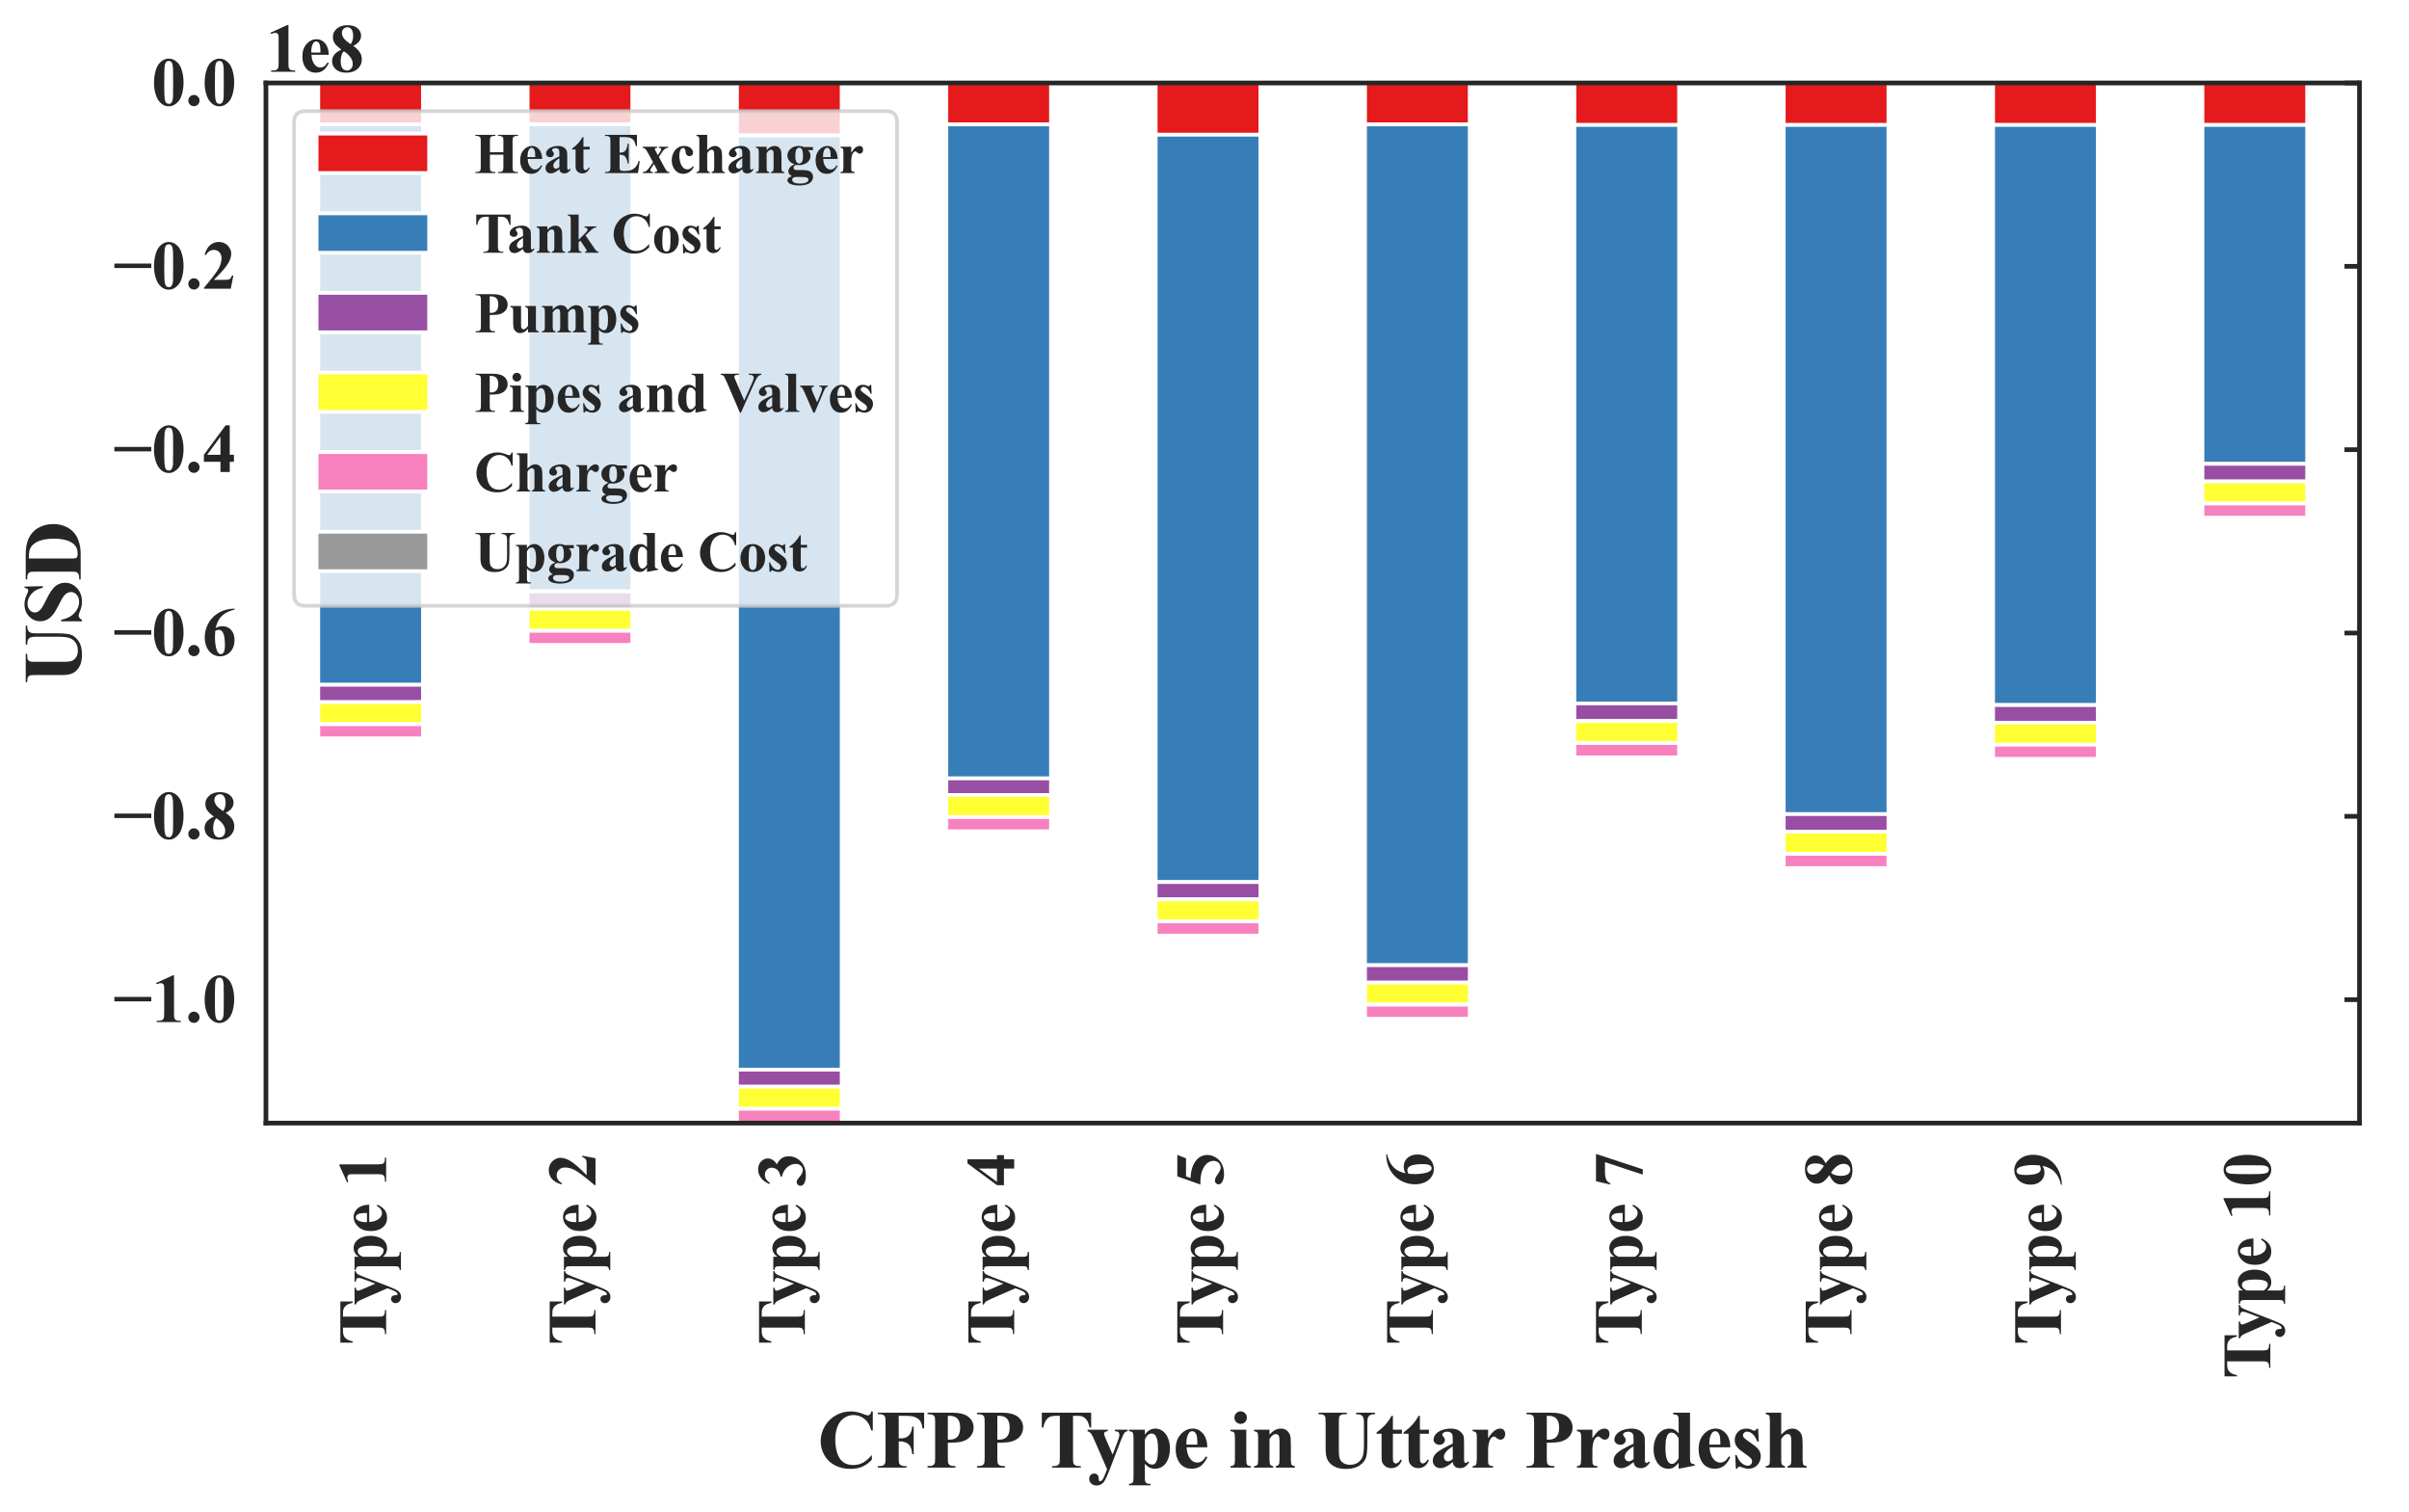 <?xml version="1.0" encoding="utf-8" standalone="no"?>
<!DOCTYPE svg PUBLIC "-//W3C//DTD SVG 1.1//EN"
  "http://www.w3.org/Graphics/SVG/1.1/DTD/svg11.dtd">
<svg xmlns:xlink="http://www.w3.org/1999/xlink" width="642.081pt" height="403pt" viewBox="0 0 642.081 403" xmlns="http://www.w3.org/2000/svg" version="1.1">
 <defs>
  <style type="text/css">*{stroke-linejoin: round; stroke-linecap: butt}</style>
 </defs>
 <g id="figure_1">
  <g id="patch_1">
   <path d="M 0 403 
L 642.081 403 
L 642.081 0 
L 0 0 
z
" style="fill: #ffffff"/>
  </g>
  <g id="axes_1">
   <g id="patch_2">
    <path d="M 70.881 299.319 
L 628.881 299.319 
L 628.881 22.119 
L 70.881 22.119 
z
" style="fill: #ffffff"/>
   </g>
   <g id="matplotlib.axis_1">
    <g id="xtick_1">
     <g id="line2d_1">
      <defs>
       <path id="mbb5a515473" d="M 0 0 
L 0 4 
" style="stroke: #262626; stroke-width: 1.25"/>
      </defs>
      <g>
       <use xlink:href="#mbb5a515473" x="98.781" y="22.119" style="fill: #262626; stroke: #262626; stroke-width: 1.25"/>
      </g>
     </g>
     <g id="text_1">
      <!-- Type 1 -->
      <g style="fill: #262626" transform="translate(102.921 358.498) rotate(-90) scale(0.18 -0.18)">
       <defs>
        <path id="TimesNewRomanPS-BoldMT-54" d="M 4038 4238 
L 4038 3091 
L 3925 3091 
Q 3825 3488 3703 3661 
Q 3581 3834 3369 3938 
Q 3250 3994 2953 3994 
L 2638 3994 
L 2638 725 
Q 2638 400 2673 319 
Q 2709 238 2814 177 
Q 2919 116 3100 116 
L 3241 116 
L 3241 0 
L 1022 0 
L 1022 116 
L 1163 116 
Q 1347 116 1459 181 
Q 1541 225 1588 331 
Q 1622 406 1622 725 
L 1622 3994 
L 1316 3994 
Q 888 3994 694 3813 
Q 422 3559 350 3091 
L 231 3091 
L 231 4238 
L 4038 4238 
z
" transform="scale(0.016)"/>
        <path id="TimesNewRomanPS-BoldMT-79" d="M 1556 -119 
L 613 2047 
Q 400 2538 298 2650 
Q 197 2763 53 2806 
L 53 2922 
L 1606 2922 
L 1606 2806 
Q 1453 2800 1390 2747 
Q 1328 2694 1328 2619 
Q 1328 2500 1484 2150 
L 1984 1006 
L 2325 1891 
Q 2509 2363 2509 2547 
Q 2509 2663 2432 2731 
Q 2356 2800 2163 2806 
L 2163 2922 
L 3141 2922 
L 3141 2806 
Q 2997 2791 2906 2695 
Q 2816 2600 2603 2047 
L 1769 -119 
Q 1453 -931 1300 -1119 
Q 1084 -1381 759 -1381 
Q 500 -1381 339 -1232 
Q 178 -1084 178 -875 
Q 178 -694 289 -575 
Q 400 -456 563 -456 
Q 719 -456 814 -556 
Q 909 -656 913 -866 
Q 916 -984 941 -1019 
Q 966 -1053 1013 -1053 
Q 1088 -1053 1172 -963 
Q 1297 -831 1466 -363 
L 1556 -119 
z
" transform="scale(0.016)"/>
        <path id="TimesNewRomanPS-BoldMT-70" d="M 1347 297 
L 1347 -791 
Q 1347 -1016 1383 -1097 
Q 1419 -1178 1494 -1215 
Q 1569 -1253 1788 -1253 
L 1788 -1369 
L 122 -1369 
L 122 -1253 
Q 316 -1247 409 -1144 
Q 472 -1072 472 -772 
L 472 2313 
Q 472 2622 400 2708 
Q 328 2794 122 2806 
L 122 2922 
L 1347 2922 
L 1347 2538 
Q 1500 2763 1659 2863 
Q 1888 3009 2156 3009 
Q 2478 3009 2742 2806 
Q 3006 2603 3143 2245 
Q 3281 1888 3281 1475 
Q 3281 1031 3139 664 
Q 2997 297 2726 104 
Q 2456 -88 2125 -88 
Q 1884 -88 1675 19 
Q 1519 100 1347 297 
z
M 1347 613 
Q 1616 231 1922 231 
Q 2091 231 2200 409 
Q 2363 672 2363 1409 
Q 2363 2166 2184 2444 
Q 2066 2628 1866 2628 
Q 1550 2628 1347 2172 
L 1347 613 
z
" transform="scale(0.016)"/>
        <path id="TimesNewRomanPS-BoldMT-65" d="M 2691 1566 
L 1088 1566 
Q 1116 984 1397 647 
Q 1613 388 1916 388 
Q 2103 388 2256 492 
Q 2409 597 2584 869 
L 2691 800 
Q 2453 316 2165 114 
Q 1878 -88 1500 -88 
Q 850 -88 516 413 
Q 247 816 247 1413 
Q 247 2144 642 2576 
Q 1038 3009 1569 3009 
Q 2013 3009 2339 2645 
Q 2666 2281 2691 1566 
z
M 1922 1775 
Q 1922 2278 1867 2465 
Q 1813 2653 1697 2750 
Q 1631 2806 1522 2806 
Q 1359 2806 1256 2647 
Q 1072 2369 1072 1884 
L 1072 1775 
L 1922 1775 
z
" transform="scale(0.016)"/>
        <path id="TimesNewRomanPS-BoldMT-20" transform="scale(0.016)"/>
        <path id="TimesNewRomanPS-BoldMT-31" d="M 2084 4325 
L 2084 859 
Q 2084 469 2118 361 
Q 2153 253 2262 184 
Q 2372 116 2613 116 
L 2709 116 
L 2709 0 
L 478 0 
L 478 116 
L 591 116 
Q 863 116 978 178 
Q 1094 241 1134 350 
Q 1175 459 1175 859 
L 1175 3056 
Q 1175 3350 1147 3423 
Q 1119 3497 1042 3548 
Q 966 3600 866 3600 
Q 706 3600 478 3500 
L 422 3613 
L 1981 4325 
L 2084 4325 
z
" transform="scale(0.016)"/>
       </defs>
       <use xlink:href="#TimesNewRomanPS-BoldMT-54"/>
       <use xlink:href="#TimesNewRomanPS-BoldMT-79" x="59.324"/>
       <use xlink:href="#TimesNewRomanPS-BoldMT-70" x="109.324"/>
       <use xlink:href="#TimesNewRomanPS-BoldMT-65" x="164.939"/>
       <use xlink:href="#TimesNewRomanPS-BoldMT-20" x="209.324"/>
       <use xlink:href="#TimesNewRomanPS-BoldMT-31" x="234.324"/>
      </g>
     </g>
    </g>
    <g id="xtick_2">
     <g id="line2d_2">
      <g>
       <use xlink:href="#mbb5a515473" x="154.581" y="22.119" style="fill: #262626; stroke: #262626; stroke-width: 1.25"/>
      </g>
     </g>
     <g id="text_2">
      <!-- Type 2 -->
      <g style="fill: #262626" transform="translate(158.721 358.498) rotate(-90) scale(0.18 -0.18)">
       <defs>
        <path id="TimesNewRomanPS-BoldMT-32" d="M 2650 0 
L 156 0 
L 156 69 
Q 1303 1434 1548 1906 
Q 1794 2378 1794 2828 
Q 1794 3156 1591 3373 
Q 1388 3591 1094 3591 
Q 613 3591 347 3109 
L 231 3150 
Q 400 3750 744 4037 
Q 1088 4325 1538 4325 
Q 1859 4325 2125 4175 
Q 2391 4025 2541 3764 
Q 2691 3503 2691 3275 
Q 2691 2859 2459 2431 
Q 2144 1853 1081 819 
L 1997 819 
Q 2334 819 2436 847 
Q 2538 875 2603 942 
Q 2669 1009 2775 1225 
L 2888 1225 
L 2650 0 
z
" transform="scale(0.016)"/>
       </defs>
       <use xlink:href="#TimesNewRomanPS-BoldMT-54"/>
       <use xlink:href="#TimesNewRomanPS-BoldMT-79" x="59.324"/>
       <use xlink:href="#TimesNewRomanPS-BoldMT-70" x="109.324"/>
       <use xlink:href="#TimesNewRomanPS-BoldMT-65" x="164.939"/>
       <use xlink:href="#TimesNewRomanPS-BoldMT-20" x="209.324"/>
       <use xlink:href="#TimesNewRomanPS-BoldMT-32" x="234.324"/>
      </g>
     </g>
    </g>
    <g id="xtick_3">
     <g id="line2d_3">
      <g>
       <use xlink:href="#mbb5a515473" x="210.381" y="22.119" style="fill: #262626; stroke: #262626; stroke-width: 1.25"/>
      </g>
     </g>
     <g id="text_3">
      <!-- Type 3 -->
      <g style="fill: #262626" transform="translate(214.521 358.498) rotate(-90) scale(0.18 -0.18)">
       <defs>
        <path id="TimesNewRomanPS-BoldMT-33" d="M 947 2125 
L 947 2234 
Q 1303 2338 1440 2427 
Q 1578 2516 1678 2698 
Q 1778 2881 1778 3069 
Q 1778 3328 1589 3514 
Q 1400 3700 1119 3700 
Q 681 3700 375 3238 
L 259 3278 
Q 484 3800 836 4062 
Q 1188 4325 1619 4325 
Q 2059 4325 2345 4056 
Q 2631 3788 2631 3428 
Q 2631 3194 2498 2976 
Q 2366 2759 2081 2594 
Q 2447 2416 2639 2155 
Q 2831 1894 2831 1500 
Q 2831 838 2351 373 
Q 1872 -91 1066 -91 
Q 528 -91 281 88 
Q 103 213 103 409 
Q 103 553 206 654 
Q 309 756 444 756 
Q 547 756 638 713 
Q 688 688 992 439 
Q 1297 191 1563 191 
Q 1794 191 1959 373 
Q 2125 556 2125 838 
Q 2125 1266 1825 1627 
Q 1525 1988 947 2125 
z
" transform="scale(0.016)"/>
       </defs>
       <use xlink:href="#TimesNewRomanPS-BoldMT-54"/>
       <use xlink:href="#TimesNewRomanPS-BoldMT-79" x="59.324"/>
       <use xlink:href="#TimesNewRomanPS-BoldMT-70" x="109.324"/>
       <use xlink:href="#TimesNewRomanPS-BoldMT-65" x="164.939"/>
       <use xlink:href="#TimesNewRomanPS-BoldMT-20" x="209.324"/>
       <use xlink:href="#TimesNewRomanPS-BoldMT-33" x="234.324"/>
      </g>
     </g>
    </g>
    <g id="xtick_4">
     <g id="line2d_4">
      <g>
       <use xlink:href="#mbb5a515473" x="266.181" y="22.119" style="fill: #262626; stroke: #262626; stroke-width: 1.25"/>
      </g>
     </g>
     <g id="text_4">
      <!-- Type 4 -->
      <g style="fill: #262626" transform="translate(270.321 358.498) rotate(-90) scale(0.18 -0.18)">
       <defs>
        <path id="TimesNewRomanPS-BoldMT-34" d="M 159 1597 
L 2172 4325 
L 2553 4325 
L 2553 1597 
L 2941 1597 
L 2941 950 
L 2553 950 
L 2553 0 
L 1694 0 
L 1694 950 
L 159 950 
L 159 1597 
z
M 463 1597 
L 1694 1597 
L 1694 3269 
L 463 1597 
z
" transform="scale(0.016)"/>
       </defs>
       <use xlink:href="#TimesNewRomanPS-BoldMT-54"/>
       <use xlink:href="#TimesNewRomanPS-BoldMT-79" x="59.324"/>
       <use xlink:href="#TimesNewRomanPS-BoldMT-70" x="109.324"/>
       <use xlink:href="#TimesNewRomanPS-BoldMT-65" x="164.939"/>
       <use xlink:href="#TimesNewRomanPS-BoldMT-20" x="209.324"/>
       <use xlink:href="#TimesNewRomanPS-BoldMT-34" x="234.324"/>
      </g>
     </g>
    </g>
    <g id="xtick_5">
     <g id="line2d_5">
      <g>
       <use xlink:href="#mbb5a515473" x="321.981" y="22.119" style="fill: #262626; stroke: #262626; stroke-width: 1.25"/>
      </g>
     </g>
     <g id="text_5">
      <!-- Type 5 -->
      <g style="fill: #262626" transform="translate(325.998 358.498) rotate(-90) scale(0.18 -0.18)">
       <defs>
        <path id="TimesNewRomanPS-BoldMT-35" d="M 975 4238 
L 2959 4238 
L 2644 3431 
L 975 3431 
L 816 3009 
Q 1894 2969 2475 2472 
Q 2953 2063 2953 1453 
Q 2953 1063 2731 689 
Q 2509 316 2106 114 
Q 1703 -88 1222 -88 
Q 703 -88 425 106 
Q 231 244 231 419 
Q 231 553 332 656 
Q 434 759 569 759 
Q 691 759 816 709 
Q 941 659 1244 447 
Q 1434 316 1572 266 
Q 1669 228 1791 228 
Q 2047 228 2226 415 
Q 2406 603 2406 866 
Q 2406 1416 1856 1759 
Q 1306 2103 469 2103 
Q 384 2103 216 2100 
L 975 4238 
z
" transform="scale(0.016)"/>
       </defs>
       <use xlink:href="#TimesNewRomanPS-BoldMT-54"/>
       <use xlink:href="#TimesNewRomanPS-BoldMT-79" x="59.324"/>
       <use xlink:href="#TimesNewRomanPS-BoldMT-70" x="109.324"/>
       <use xlink:href="#TimesNewRomanPS-BoldMT-65" x="164.939"/>
       <use xlink:href="#TimesNewRomanPS-BoldMT-20" x="209.324"/>
       <use xlink:href="#TimesNewRomanPS-BoldMT-35" x="234.324"/>
      </g>
     </g>
    </g>
    <g id="xtick_6">
     <g id="line2d_6">
      <g>
       <use xlink:href="#mbb5a515473" x="377.781" y="22.119" style="fill: #262626; stroke: #262626; stroke-width: 1.25"/>
      </g>
     </g>
     <g id="text_6">
      <!-- Type 6 -->
      <g style="fill: #262626" transform="translate(381.921 358.498) rotate(-90) scale(0.18 -0.18)">
       <defs>
        <path id="TimesNewRomanPS-BoldMT-36" d="M 3006 4325 
L 3006 4238 
Q 2441 4094 2098 3867 
Q 1756 3641 1557 3317 
Q 1359 2994 1250 2516 
Q 1388 2609 1478 2638 
Q 1681 2700 1888 2700 
Q 2363 2700 2680 2354 
Q 2997 2009 2997 1413 
Q 2997 994 2825 644 
Q 2653 294 2337 103 
Q 2022 -88 1663 -88 
Q 1272 -88 940 126 
Q 609 341 423 753 
Q 238 1166 238 1650 
Q 238 2363 580 2977 
Q 922 3591 1551 3955 
Q 2181 4319 3006 4325 
z
M 1209 2263 
Q 1184 1831 1184 1631 
Q 1184 1200 1267 797 
Q 1350 394 1494 231 
Q 1597 116 1738 116 
Q 1881 116 1993 283 
Q 2106 450 2106 963 
Q 2106 1825 1897 2153 
Q 1763 2366 1534 2366 
Q 1409 2366 1209 2263 
z
" transform="scale(0.016)"/>
       </defs>
       <use xlink:href="#TimesNewRomanPS-BoldMT-54"/>
       <use xlink:href="#TimesNewRomanPS-BoldMT-79" x="59.324"/>
       <use xlink:href="#TimesNewRomanPS-BoldMT-70" x="109.324"/>
       <use xlink:href="#TimesNewRomanPS-BoldMT-65" x="164.939"/>
       <use xlink:href="#TimesNewRomanPS-BoldMT-20" x="209.324"/>
       <use xlink:href="#TimesNewRomanPS-BoldMT-36" x="234.324"/>
      </g>
     </g>
    </g>
    <g id="xtick_7">
     <g id="line2d_7">
      <g>
       <use xlink:href="#mbb5a515473" x="433.581" y="22.119" style="fill: #262626; stroke: #262626; stroke-width: 1.25"/>
      </g>
     </g>
     <g id="text_7">
      <!-- Type 7 -->
      <g style="fill: #262626" transform="translate(437.598 358.498) rotate(-90) scale(0.18 -0.18)">
       <defs>
        <path id="TimesNewRomanPS-BoldMT-37" d="M 1134 -88 
L 2288 3409 
L 1409 3409 
Q 894 3409 634 3275 
Q 453 3181 334 2922 
L 216 2922 
L 522 4238 
L 3047 4238 
L 1625 -88 
L 1134 -88 
z
" transform="scale(0.016)"/>
       </defs>
       <use xlink:href="#TimesNewRomanPS-BoldMT-54"/>
       <use xlink:href="#TimesNewRomanPS-BoldMT-79" x="59.324"/>
       <use xlink:href="#TimesNewRomanPS-BoldMT-70" x="109.324"/>
       <use xlink:href="#TimesNewRomanPS-BoldMT-65" x="164.939"/>
       <use xlink:href="#TimesNewRomanPS-BoldMT-20" x="209.324"/>
       <use xlink:href="#TimesNewRomanPS-BoldMT-37" x="234.324"/>
      </g>
     </g>
    </g>
    <g id="xtick_8">
     <g id="line2d_8">
      <g>
       <use xlink:href="#mbb5a515473" x="489.381" y="22.119" style="fill: #262626; stroke: #262626; stroke-width: 1.25"/>
      </g>
     </g>
     <g id="text_8">
      <!-- Type 8 -->
      <g style="fill: #262626" transform="translate(493.498 358.498) rotate(-90) scale(0.18 -0.18)">
       <defs>
        <path id="TimesNewRomanPS-BoldMT-38" d="M 2181 2394 
Q 2628 2066 2801 1783 
Q 2975 1500 2975 1134 
Q 2975 622 2589 267 
Q 2203 -88 1541 -88 
Q 913 -88 569 221 
Q 225 531 225 978 
Q 225 1319 423 1575 
Q 622 1831 1084 2044 
Q 581 2428 439 2672 
Q 297 2916 297 3238 
Q 297 3663 658 3986 
Q 1019 4309 1647 4309 
Q 2253 4309 2579 4023 
Q 2906 3738 2906 3338 
Q 2906 3038 2729 2808 
Q 2553 2578 2181 2394 
z
M 1944 2553 
Q 2059 2709 2115 2903 
Q 2172 3097 2172 3328 
Q 2172 3734 1997 3950 
Q 1866 4116 1634 4116 
Q 1425 4116 1278 3964 
Q 1131 3813 1131 3588 
Q 1131 3359 1295 3114 
Q 1459 2869 1944 2553 
z
M 1319 1894 
Q 1222 1806 1181 1734 
Q 1119 1625 1069 1415 
Q 1019 1206 1019 978 
Q 1019 684 1094 486 
Q 1169 288 1308 200 
Q 1447 113 1594 113 
Q 1822 113 1978 280 
Q 2134 447 2134 738 
Q 2134 1344 1319 1894 
z
" transform="scale(0.016)"/>
       </defs>
       <use xlink:href="#TimesNewRomanPS-BoldMT-54"/>
       <use xlink:href="#TimesNewRomanPS-BoldMT-79" x="59.324"/>
       <use xlink:href="#TimesNewRomanPS-BoldMT-70" x="109.324"/>
       <use xlink:href="#TimesNewRomanPS-BoldMT-65" x="164.939"/>
       <use xlink:href="#TimesNewRomanPS-BoldMT-20" x="209.324"/>
       <use xlink:href="#TimesNewRomanPS-BoldMT-38" x="234.324"/>
      </g>
     </g>
    </g>
    <g id="xtick_9">
     <g id="line2d_9">
      <g>
       <use xlink:href="#mbb5a515473" x="545.181" y="22.119" style="fill: #262626; stroke: #262626; stroke-width: 1.25"/>
      </g>
     </g>
     <g id="text_9">
      <!-- Type 9 -->
      <g style="fill: #262626" transform="translate(549.321 358.498) rotate(-90) scale(0.18 -0.18)">
       <defs>
        <path id="TimesNewRomanPS-BoldMT-39" d="M 197 -88 
L 197 0 
Q 716 119 1077 350 
Q 1438 581 1648 922 
Q 1859 1263 1944 1706 
Q 1750 1606 1614 1567 
Q 1478 1528 1328 1528 
Q 847 1528 526 1875 
Q 206 2222 206 2825 
Q 206 3244 379 3592 
Q 553 3941 875 4133 
Q 1197 4325 1544 4325 
Q 1916 4325 2247 4112 
Q 2578 3900 2775 3497 
Q 2972 3094 2972 2578 
Q 2972 1909 2651 1296 
Q 2331 684 1697 314 
Q 1063 -56 197 -88 
z
M 1991 1969 
Q 2022 2319 2022 2584 
Q 2022 3153 1891 3644 
Q 1816 3916 1669 4044 
Q 1591 4113 1466 4113 
Q 1309 4113 1222 3978 
Q 1100 3794 1100 3275 
Q 1100 2409 1306 2081 
Q 1441 1869 1669 1869 
Q 1791 1869 1991 1969 
z
" transform="scale(0.016)"/>
       </defs>
       <use xlink:href="#TimesNewRomanPS-BoldMT-54"/>
       <use xlink:href="#TimesNewRomanPS-BoldMT-79" x="59.324"/>
       <use xlink:href="#TimesNewRomanPS-BoldMT-70" x="109.324"/>
       <use xlink:href="#TimesNewRomanPS-BoldMT-65" x="164.939"/>
       <use xlink:href="#TimesNewRomanPS-BoldMT-20" x="209.324"/>
       <use xlink:href="#TimesNewRomanPS-BoldMT-39" x="234.324"/>
      </g>
     </g>
    </g>
    <g id="xtick_10">
     <g id="line2d_10">
      <g>
       <use xlink:href="#mbb5a515473" x="600.981" y="22.119" style="fill: #262626; stroke: #262626; stroke-width: 1.25"/>
      </g>
     </g>
     <g id="text_10">
      <!-- Type 10 -->
      <g style="fill: #262626" transform="translate(605.121 367.498) rotate(-90) scale(0.18 -0.18)">
       <defs>
        <path id="TimesNewRomanPS-BoldMT-30" d="M 2966 2119 
Q 2966 1484 2788 934 
Q 2681 597 2501 381 
Q 2322 166 2094 39 
Q 1866 -88 1597 -88 
Q 1291 -88 1044 68 
Q 797 225 606 516 
Q 469 728 366 1081 
Q 231 1559 231 2069 
Q 231 2759 425 3338 
Q 584 3816 909 4070 
Q 1234 4325 1597 4325 
Q 1966 4325 2286 4073 
Q 2606 3822 2756 3397 
Q 2966 2813 2966 2119 
z
M 2003 2125 
Q 2003 3238 1991 3422 
Q 1959 3856 1841 4009 
Q 1763 4109 1588 4109 
Q 1453 4109 1375 4034 
Q 1259 3925 1218 3648 
Q 1178 3372 1178 1719 
Q 1178 819 1241 513 
Q 1288 291 1375 216 
Q 1463 141 1606 141 
Q 1763 141 1841 241 
Q 1972 416 1991 781 
L 2003 2125 
z
" transform="scale(0.016)"/>
       </defs>
       <use xlink:href="#TimesNewRomanPS-BoldMT-54"/>
       <use xlink:href="#TimesNewRomanPS-BoldMT-79" x="59.324"/>
       <use xlink:href="#TimesNewRomanPS-BoldMT-70" x="109.324"/>
       <use xlink:href="#TimesNewRomanPS-BoldMT-65" x="164.939"/>
       <use xlink:href="#TimesNewRomanPS-BoldMT-20" x="209.324"/>
       <use xlink:href="#TimesNewRomanPS-BoldMT-31" x="234.324"/>
       <use xlink:href="#TimesNewRomanPS-BoldMT-30" x="284.324"/>
      </g>
     </g>
    </g>
    <g id="text_11">
     <!-- CFPP Type in Uttar Pradesh -->
     <g style="fill: #262626" transform="translate(217.864 391.139) scale(0.216 -0.216)">
      <defs>
       <path id="TimesNewRomanPS-BoldMT-43" d="M 4272 4334 
L 4272 2866 
L 4150 2866 
Q 4013 3441 3638 3747 
Q 3263 4053 2788 4053 
Q 2391 4053 2059 3825 
Q 1728 3597 1575 3228 
Q 1378 2756 1378 2178 
Q 1378 1609 1522 1142 
Q 1666 675 1972 436 
Q 2278 197 2766 197 
Q 3166 197 3498 372 
Q 3831 547 4200 975 
L 4200 609 
Q 3844 238 3458 70 
Q 3072 -97 2556 -97 
Q 1878 -97 1351 175 
Q 825 447 539 956 
Q 253 1466 253 2041 
Q 253 2647 570 3190 
Q 888 3734 1427 4034 
Q 1966 4334 2572 4334 
Q 3019 4334 3516 4141 
Q 3803 4028 3881 4028 
Q 3981 4028 4054 4101 
Q 4128 4175 4150 4334 
L 4272 4334 
z
" transform="scale(0.016)"/>
       <path id="TimesNewRomanPS-BoldMT-46" d="M 1759 3994 
L 1759 2253 
L 1881 2253 
Q 2163 2253 2341 2337 
Q 2519 2422 2642 2622 
Q 2766 2822 2803 3163 
L 2913 3163 
L 2913 1034 
L 2803 1034 
Q 2744 1638 2480 1830 
Q 2216 2022 1881 2022 
L 1759 2022 
L 1759 725 
Q 1759 400 1795 319 
Q 1831 238 1936 177 
Q 2041 116 2219 116 
L 2359 116 
L 2359 0 
L 144 0 
L 144 116 
L 284 116 
Q 469 116 581 181 
Q 663 225 706 331 
Q 741 406 741 725 
L 741 3513 
Q 741 3838 706 3919 
Q 672 4000 567 4061 
Q 463 4122 284 4122 
L 144 4122 
L 144 4238 
L 3719 4238 
L 3719 3022 
L 3591 3022 
Q 3547 3450 3367 3656 
Q 3188 3863 2847 3947 
Q 2659 3994 2153 3994 
L 1759 3994 
z
" transform="scale(0.016)"/>
       <path id="TimesNewRomanPS-BoldMT-50" d="M 1728 1919 
L 1728 744 
Q 1728 400 1770 311 
Q 1813 222 1920 169 
Q 2028 116 2316 116 
L 2316 0 
L 163 0 
L 163 116 
Q 456 116 561 170 
Q 666 225 708 312 
Q 750 400 750 744 
L 750 3494 
Q 750 3838 708 3927 
Q 666 4016 559 4069 
Q 453 4122 163 4122 
L 163 4238 
L 2009 4238 
Q 2922 4238 3319 3913 
Q 3716 3588 3716 3100 
Q 3716 2688 3459 2394 
Q 3203 2100 2753 1994 
Q 2450 1919 1728 1919 
z
M 1728 3994 
L 1728 2163 
Q 1831 2156 1884 2156 
Q 2266 2156 2472 2382 
Q 2678 2609 2678 3084 
Q 2678 3556 2472 3775 
Q 2266 3994 1856 3994 
L 1728 3994 
z
" transform="scale(0.016)"/>
       <path id="TimesNewRomanPS-BoldMT-69" d="M 919 4338 
Q 1122 4338 1262 4195 
Q 1403 4053 1403 3853 
Q 1403 3653 1261 3512 
Q 1119 3372 919 3372 
Q 719 3372 578 3512 
Q 438 3653 438 3853 
Q 438 4053 578 4195 
Q 719 4338 919 4338 
z
M 1356 2922 
L 1356 606 
Q 1356 297 1428 211 
Q 1500 125 1709 113 
L 1709 0 
L 131 0 
L 131 113 
Q 325 119 419 225 
Q 481 297 481 606 
L 481 2313 
Q 481 2622 409 2708 
Q 338 2794 131 2806 
L 131 2922 
L 1356 2922 
z
" transform="scale(0.016)"/>
       <path id="TimesNewRomanPS-BoldMT-6e" d="M 1409 2922 
L 1409 2544 
Q 1634 2788 1840 2898 
Q 2047 3009 2284 3009 
Q 2569 3009 2756 2851 
Q 2944 2694 3006 2459 
Q 3056 2281 3056 1775 
L 3056 638 
Q 3056 300 3117 217 
Q 3178 134 3372 113 
L 3372 0 
L 1894 0 
L 1894 113 
Q 2059 134 2131 250 
Q 2181 328 2181 638 
L 2181 1938 
Q 2181 2297 2153 2390 
Q 2125 2484 2058 2536 
Q 1991 2588 1909 2588 
Q 1641 2588 1409 2203 
L 1409 638 
Q 1409 309 1470 221 
Q 1531 134 1697 113 
L 1697 0 
L 219 0 
L 219 113 
Q 403 131 481 231 
Q 534 300 534 638 
L 534 2288 
Q 534 2619 473 2700 
Q 413 2781 219 2806 
L 219 2922 
L 1409 2922 
z
" transform="scale(0.016)"/>
       <path id="TimesNewRomanPS-BoldMT-55" d="M 150 4238 
L 2338 4238 
L 2338 4122 
L 2228 4122 
Q 1981 4122 1889 4070 
Q 1797 4019 1758 3928 
Q 1719 3838 1719 3475 
L 1719 1400 
Q 1719 831 1805 647 
Q 1891 463 2087 341 
Q 2284 219 2584 219 
Q 2928 219 3170 373 
Q 3413 528 3533 800 
Q 3653 1072 3653 1747 
L 3653 3475 
Q 3653 3759 3593 3881 
Q 3534 4003 3444 4050 
Q 3303 4122 3047 4122 
L 3047 4238 
L 4513 4238 
L 4513 4122 
L 4425 4122 
Q 4247 4122 4128 4050 
Q 4009 3978 3956 3834 
Q 3916 3734 3916 3475 
L 3916 1866 
Q 3916 1119 3817 787 
Q 3719 456 3337 178 
Q 2956 -100 2297 -100 
Q 1747 -100 1447 47 
Q 1038 247 869 559 
Q 700 872 700 1400 
L 700 3475 
Q 700 3841 659 3930 
Q 619 4019 519 4072 
Q 419 4125 150 4122 
L 150 4238 
z
" transform="scale(0.016)"/>
       <path id="TimesNewRomanPS-BoldMT-74" d="M 1375 3991 
L 1375 2922 
L 2069 2922 
L 2069 2613 
L 1375 2613 
L 1375 809 
Q 1375 556 1398 482 
Q 1422 409 1481 364 
Q 1541 319 1591 319 
Q 1794 319 1975 628 
L 2069 559 
Q 1816 -41 1247 -41 
Q 969 -41 776 114 
Q 584 269 531 459 
Q 500 566 500 1034 
L 500 2613 
L 119 2613 
L 119 2722 
Q 513 3000 789 3306 
Q 1066 3613 1272 3991 
L 1375 3991 
z
" transform="scale(0.016)"/>
       <path id="TimesNewRomanPS-BoldMT-61" d="M 1828 431 
Q 1294 -41 869 -41 
Q 619 -41 453 123 
Q 288 288 288 534 
Q 288 869 575 1136 
Q 863 1403 1828 1847 
L 1828 2141 
Q 1828 2472 1792 2558 
Q 1756 2644 1656 2708 
Q 1556 2772 1431 2772 
Q 1228 2772 1097 2681 
Q 1016 2625 1016 2550 
Q 1016 2484 1103 2388 
Q 1222 2253 1222 2128 
Q 1222 1975 1108 1867 
Q 994 1759 809 1759 
Q 613 1759 480 1878 
Q 347 1997 347 2156 
Q 347 2381 525 2586 
Q 703 2791 1022 2900 
Q 1341 3009 1684 3009 
Q 2100 3009 2342 2832 
Q 2584 2656 2656 2450 
Q 2700 2319 2700 1847 
L 2700 713 
Q 2700 513 2715 461 
Q 2731 409 2762 384 
Q 2794 359 2834 359 
Q 2916 359 3000 475 
L 3094 400 
Q 2938 169 2770 64 
Q 2603 -41 2391 -41 
Q 2141 -41 2000 76 
Q 1859 194 1828 431 
z
M 1828 659 
L 1828 1638 
Q 1450 1416 1266 1163 
Q 1144 994 1144 822 
Q 1144 678 1247 569 
Q 1325 484 1466 484 
Q 1622 484 1828 659 
z
" transform="scale(0.016)"/>
       <path id="TimesNewRomanPS-BoldMT-72" d="M 1428 2922 
L 1428 2259 
Q 1719 2713 1937 2861 
Q 2156 3009 2359 3009 
Q 2534 3009 2639 2901 
Q 2744 2794 2744 2597 
Q 2744 2388 2642 2272 
Q 2541 2156 2397 2156 
Q 2231 2156 2109 2262 
Q 1988 2369 1966 2381 
Q 1934 2400 1894 2400 
Q 1803 2400 1722 2331 
Q 1594 2225 1528 2028 
Q 1428 1725 1428 1359 
L 1428 688 
L 1431 513 
Q 1431 334 1453 284 
Q 1491 200 1564 161 
Q 1638 122 1813 113 
L 1813 0 
L 234 0 
L 234 113 
Q 425 128 492 217 
Q 559 306 559 688 
L 559 2303 
Q 559 2553 534 2622 
Q 503 2709 443 2750 
Q 384 2791 234 2806 
L 234 2922 
L 1428 2922 
z
" transform="scale(0.016)"/>
       <path id="TimesNewRomanPS-BoldMT-64" d="M 3056 4238 
L 3056 875 
Q 3056 534 3075 472 
Q 3100 369 3170 319 
Q 3241 269 3416 256 
L 3416 153 
L 2181 -88 
L 2181 375 
Q 1959 106 1786 9 
Q 1613 -88 1394 -88 
Q 834 -88 509 413 
Q 247 819 247 1409 
Q 247 1881 409 2254 
Q 572 2628 855 2818 
Q 1138 3009 1463 3009 
Q 1672 3009 1834 2928 
Q 1997 2847 2181 2644 
L 2181 3525 
Q 2181 3859 2153 3928 
Q 2116 4019 2041 4062 
Q 1966 4106 1759 4106 
L 1759 4238 
L 3056 4238 
z
M 2181 2256 
Q 1950 2700 1616 2700 
Q 1500 2700 1425 2638 
Q 1309 2541 1236 2297 
Q 1163 2053 1163 1550 
Q 1163 997 1244 731 
Q 1325 466 1466 347 
Q 1538 288 1663 288 
Q 1938 288 2181 719 
L 2181 2256 
z
" transform="scale(0.016)"/>
       <path id="TimesNewRomanPS-BoldMT-73" d="M 2063 3003 
L 2109 2006 
L 2003 2006 
Q 1813 2450 1608 2612 
Q 1403 2775 1200 2775 
Q 1072 2775 981 2689 
Q 891 2603 891 2491 
Q 891 2406 953 2328 
Q 1053 2200 1512 1889 
Q 1972 1578 2117 1361 
Q 2263 1144 2263 875 
Q 2263 631 2141 397 
Q 2019 163 1797 37 
Q 1575 -88 1306 -88 
Q 1097 -88 747 44 
Q 653 78 619 78 
Q 516 78 447 -78 
L 344 -78 
L 294 972 
L 400 972 
Q 541 559 786 353 
Q 1031 147 1250 147 
Q 1400 147 1495 239 
Q 1591 331 1591 463 
Q 1591 613 1497 722 
Q 1403 831 1078 1053 
Q 600 1384 459 1559 
Q 253 1816 253 2125 
Q 253 2463 486 2736 
Q 719 3009 1159 3009 
Q 1397 3009 1619 2894 
Q 1703 2847 1756 2847 
Q 1813 2847 1847 2870 
Q 1881 2894 1956 3003 
L 2063 3003 
z
" transform="scale(0.016)"/>
       <path id="TimesNewRomanPS-BoldMT-68" d="M 1409 4238 
L 1409 2547 
Q 1650 2800 1850 2904 
Q 2050 3009 2266 3009 
Q 2541 3009 2736 2853 
Q 2931 2697 2995 2486 
Q 3059 2275 3059 1775 
L 3059 634 
Q 3059 300 3121 217 
Q 3184 134 3375 113 
L 3375 0 
L 1894 0 
L 1894 113 
Q 2050 134 2128 238 
Q 2184 319 2184 634 
L 2184 1938 
Q 2184 2300 2156 2392 
Q 2128 2484 2061 2536 
Q 1994 2588 1909 2588 
Q 1784 2588 1665 2502 
Q 1547 2416 1409 2200 
L 1409 634 
Q 1409 322 1456 244 
Q 1516 138 1700 113 
L 1700 0 
L 219 0 
L 219 113 
Q 403 131 481 231 
Q 534 300 534 634 
L 534 3603 
Q 534 3934 473 4015 
Q 413 4097 219 4122 
L 219 4238 
L 1409 4238 
z
" transform="scale(0.016)"/>
      </defs>
      <use xlink:href="#TimesNewRomanPS-BoldMT-43"/>
      <use xlink:href="#TimesNewRomanPS-BoldMT-46" x="72.217"/>
      <use xlink:href="#TimesNewRomanPS-BoldMT-50" x="133.301"/>
      <use xlink:href="#TimesNewRomanPS-BoldMT-50" x="194.385"/>
      <use xlink:href="#TimesNewRomanPS-BoldMT-20" x="249.969"/>
      <use xlink:href="#TimesNewRomanPS-BoldMT-54" x="273.219"/>
      <use xlink:href="#TimesNewRomanPS-BoldMT-79" x="332.543"/>
      <use xlink:href="#TimesNewRomanPS-BoldMT-70" x="382.543"/>
      <use xlink:href="#TimesNewRomanPS-BoldMT-65" x="438.158"/>
      <use xlink:href="#TimesNewRomanPS-BoldMT-20" x="482.543"/>
      <use xlink:href="#TimesNewRomanPS-BoldMT-69" x="507.543"/>
      <use xlink:href="#TimesNewRomanPS-BoldMT-6e" x="535.326"/>
      <use xlink:href="#TimesNewRomanPS-BoldMT-20" x="590.941"/>
      <use xlink:href="#TimesNewRomanPS-BoldMT-55" x="615.941"/>
      <use xlink:href="#TimesNewRomanPS-BoldMT-74" x="688.158"/>
      <use xlink:href="#TimesNewRomanPS-BoldMT-74" x="721.459"/>
      <use xlink:href="#TimesNewRomanPS-BoldMT-61" x="754.76"/>
      <use xlink:href="#TimesNewRomanPS-BoldMT-72" x="804.76"/>
      <use xlink:href="#TimesNewRomanPS-BoldMT-20" x="847.395"/>
      <use xlink:href="#TimesNewRomanPS-BoldMT-50" x="872.395"/>
      <use xlink:href="#TimesNewRomanPS-BoldMT-72" x="933.479"/>
      <use xlink:href="#TimesNewRomanPS-BoldMT-61" x="977.863"/>
      <use xlink:href="#TimesNewRomanPS-BoldMT-64" x="1027.863"/>
      <use xlink:href="#TimesNewRomanPS-BoldMT-65" x="1083.479"/>
      <use xlink:href="#TimesNewRomanPS-BoldMT-73" x="1127.863"/>
      <use xlink:href="#TimesNewRomanPS-BoldMT-68" x="1166.779"/>
     </g>
    </g>
   </g>
   <g id="matplotlib.axis_2">
    <g id="ytick_1">
     <g id="line2d_11">
      <defs>
       <path id="m7e3a4c3299" d="M 0 0 
L -4 0 
" style="stroke: #262626; stroke-width: 1.25"/>
      </defs>
      <g>
       <use xlink:href="#m7e3a4c3299" x="628.881" y="266.43" style="fill: #262626; stroke: #262626; stroke-width: 1.25"/>
      </g>
     </g>
     <g id="text_12">
      <!-- −1.0 -->
      <g style="fill: #262626" transform="translate(30.124 272.39) scale(0.18 -0.18)">
       <defs>
        <path id="TimesNewRomanPS-BoldMT-2212" d="M 125 2325 
L 3541 2325 
L 3541 1913 
L 125 1913 
L 125 2325 
z
" transform="scale(0.016)"/>
        <path id="TimesNewRomanPS-BoldMT-2e" d="M 800 963 
Q 1019 963 1170 809 
Q 1322 656 1322 441 
Q 1322 225 1169 73 
Q 1016 -78 800 -78 
Q 584 -78 432 73 
Q 281 225 281 441 
Q 281 656 432 809 
Q 584 963 800 963 
z
" transform="scale(0.016)"/>
       </defs>
       <use xlink:href="#TimesNewRomanPS-BoldMT-2212"/>
       <use xlink:href="#TimesNewRomanPS-BoldMT-31" x="56.982"/>
       <use xlink:href="#TimesNewRomanPS-BoldMT-2e" x="106.982"/>
       <use xlink:href="#TimesNewRomanPS-BoldMT-30" x="131.982"/>
      </g>
     </g>
    </g>
    <g id="ytick_2">
     <g id="line2d_12">
      <g>
       <use xlink:href="#m7e3a4c3299" x="628.881" y="217.568" style="fill: #262626; stroke: #262626; stroke-width: 1.25"/>
      </g>
     </g>
     <g id="text_13">
      <!-- −0.8 -->
      <g style="fill: #262626" transform="translate(30.124 223.528) scale(0.18 -0.18)">
       <use xlink:href="#TimesNewRomanPS-BoldMT-2212"/>
       <use xlink:href="#TimesNewRomanPS-BoldMT-30" x="56.982"/>
       <use xlink:href="#TimesNewRomanPS-BoldMT-2e" x="106.982"/>
       <use xlink:href="#TimesNewRomanPS-BoldMT-38" x="131.982"/>
      </g>
     </g>
    </g>
    <g id="ytick_3">
     <g id="line2d_13">
      <g>
       <use xlink:href="#m7e3a4c3299" x="628.881" y="168.706" style="fill: #262626; stroke: #262626; stroke-width: 1.25"/>
      </g>
     </g>
     <g id="text_14">
      <!-- −0.6 -->
      <g style="fill: #262626" transform="translate(30.124 174.666) scale(0.18 -0.18)">
       <use xlink:href="#TimesNewRomanPS-BoldMT-2212"/>
       <use xlink:href="#TimesNewRomanPS-BoldMT-30" x="56.982"/>
       <use xlink:href="#TimesNewRomanPS-BoldMT-2e" x="106.982"/>
       <use xlink:href="#TimesNewRomanPS-BoldMT-36" x="131.982"/>
      </g>
     </g>
    </g>
    <g id="ytick_4">
     <g id="line2d_14">
      <g>
       <use xlink:href="#m7e3a4c3299" x="628.881" y="119.844" style="fill: #262626; stroke: #262626; stroke-width: 1.25"/>
      </g>
     </g>
     <g id="text_15">
      <!-- −0.4 -->
      <g style="fill: #262626" transform="translate(30.124 125.803) scale(0.18 -0.18)">
       <use xlink:href="#TimesNewRomanPS-BoldMT-2212"/>
       <use xlink:href="#TimesNewRomanPS-BoldMT-30" x="56.982"/>
       <use xlink:href="#TimesNewRomanPS-BoldMT-2e" x="106.982"/>
       <use xlink:href="#TimesNewRomanPS-BoldMT-34" x="131.982"/>
      </g>
     </g>
    </g>
    <g id="ytick_5">
     <g id="line2d_15">
      <g>
       <use xlink:href="#m7e3a4c3299" x="628.881" y="70.982" style="fill: #262626; stroke: #262626; stroke-width: 1.25"/>
      </g>
     </g>
     <g id="text_16">
      <!-- −0.2 -->
      <g style="fill: #262626" transform="translate(30.124 76.941) scale(0.18 -0.18)">
       <use xlink:href="#TimesNewRomanPS-BoldMT-2212"/>
       <use xlink:href="#TimesNewRomanPS-BoldMT-30" x="56.982"/>
       <use xlink:href="#TimesNewRomanPS-BoldMT-2e" x="106.982"/>
       <use xlink:href="#TimesNewRomanPS-BoldMT-32" x="131.982"/>
      </g>
     </g>
    </g>
    <g id="ytick_6">
     <g id="line2d_16">
      <g>
       <use xlink:href="#m7e3a4c3299" x="628.881" y="22.119" style="fill: #262626; stroke: #262626; stroke-width: 1.25"/>
      </g>
     </g>
     <g id="text_17">
      <!-- 0.0 -->
      <g style="fill: #262626" transform="translate(40.381 28.079) scale(0.18 -0.18)">
       <use xlink:href="#TimesNewRomanPS-BoldMT-30"/>
       <use xlink:href="#TimesNewRomanPS-BoldMT-2e" x="50"/>
       <use xlink:href="#TimesNewRomanPS-BoldMT-30" x="75"/>
      </g>
     </g>
    </g>
    <g id="text_18">
     <!-- USD -->
     <g style="fill: #262626" transform="translate(21.503 182.324) rotate(-90) scale(0.216 -0.216)">
      <defs>
       <path id="TimesNewRomanPS-BoldMT-53" d="M 3006 4334 
L 3041 2922 
L 2913 2922 
Q 2822 3453 2467 3776 
Q 2113 4100 1700 4100 
Q 1381 4100 1195 3929 
Q 1009 3759 1009 3538 
Q 1009 3397 1075 3288 
Q 1166 3141 1366 2997 
Q 1513 2894 2044 2631 
Q 2788 2266 3047 1941 
Q 3303 1616 3303 1197 
Q 3303 666 2889 283 
Q 2475 -100 1838 -100 
Q 1638 -100 1459 -59 
Q 1281 -19 1013 94 
Q 863 156 766 156 
Q 684 156 593 93 
Q 503 31 447 -97 
L 331 -97 
L 331 1503 
L 447 1503 
Q 584 828 976 473 
Q 1369 119 1822 119 
Q 2172 119 2380 309 
Q 2588 500 2588 753 
Q 2588 903 2508 1043 
Q 2428 1184 2265 1311 
Q 2103 1438 1691 1641 
Q 1113 1925 859 2125 
Q 606 2325 470 2572 
Q 334 2819 334 3116 
Q 334 3622 706 3978 
Q 1078 4334 1644 4334 
Q 1850 4334 2044 4284 
Q 2191 4247 2402 4145 
Q 2613 4044 2697 4044 
Q 2778 4044 2825 4094 
Q 2872 4144 2913 4334 
L 3006 4334 
z
" transform="scale(0.016)"/>
       <path id="TimesNewRomanPS-BoldMT-44" d="M 84 0 
L 84 116 
L 225 116 
Q 409 116 507 173 
Q 606 231 653 331 
Q 681 397 681 725 
L 681 3513 
Q 681 3838 647 3919 
Q 613 4000 508 4061 
Q 403 4122 225 4122 
L 84 4122 
L 84 4238 
L 1981 4238 
Q 2741 4238 3203 4031 
Q 3769 3778 4061 3265 
Q 4353 2753 4353 2106 
Q 4353 1659 4209 1282 
Q 4066 906 3837 661 
Q 3609 416 3311 267 
Q 3013 119 2581 38 
Q 2391 0 1981 0 
L 84 0 
z
M 1700 3997 
L 1700 691 
Q 1700 428 1725 368 
Q 1750 309 1809 278 
Q 1894 231 2053 231 
Q 2575 231 2850 588 
Q 3225 1069 3225 2081 
Q 3225 2897 2969 3384 
Q 2766 3766 2447 3903 
Q 2222 4000 1700 3997 
z
" transform="scale(0.016)"/>
      </defs>
      <use xlink:href="#TimesNewRomanPS-BoldMT-55"/>
      <use xlink:href="#TimesNewRomanPS-BoldMT-53" x="72.217"/>
      <use xlink:href="#TimesNewRomanPS-BoldMT-44" x="127.832"/>
     </g>
    </g>
    <g id="text_19">
     <!-- 1e8 -->
     <g style="fill: #262626" transform="translate(70.881 19.119) scale(0.18 -0.18)">
      <use xlink:href="#TimesNewRomanPS-BoldMT-31"/>
      <use xlink:href="#TimesNewRomanPS-BoldMT-65" x="50"/>
      <use xlink:href="#TimesNewRomanPS-BoldMT-38" x="94.385"/>
     </g>
    </g>
   </g>
   <g id="patch_3">
    <path d="M 84.831 22.119 
L 112.731 22.119 
L 112.731 33.117 
L 84.831 33.117 
z
" clip-path="url(#pb35d7facf6)" style="fill: #e41a1c; stroke: #ffffff; stroke-linejoin: miter"/>
   </g>
   <g id="patch_4">
    <path d="M 140.631 22.119 
L 168.531 22.119 
L 168.531 33.118 
L 140.631 33.118 
z
" clip-path="url(#pb35d7facf6)" style="fill: #e41a1c; stroke: #ffffff; stroke-linejoin: miter"/>
   </g>
   <g id="patch_5">
    <path d="M 196.431 22.119 
L 224.331 22.119 
L 224.331 36.094 
L 196.431 36.094 
z
" clip-path="url(#pb35d7facf6)" style="fill: #e41a1c; stroke: #ffffff; stroke-linejoin: miter"/>
   </g>
   <g id="patch_6">
    <path d="M 252.231 22.119 
L 280.131 22.119 
L 280.131 33.163 
L 252.231 33.163 
z
" clip-path="url(#pb35d7facf6)" style="fill: #e41a1c; stroke: #ffffff; stroke-linejoin: miter"/>
   </g>
   <g id="patch_7">
    <path d="M 308.031 22.119 
L 335.931 22.119 
L 335.931 35.9 
L 308.031 35.9 
z
" clip-path="url(#pb35d7facf6)" style="fill: #e41a1c; stroke: #ffffff; stroke-linejoin: miter"/>
   </g>
   <g id="patch_8">
    <path d="M 363.831 22.119 
L 391.731 22.119 
L 391.731 33.163 
L 363.831 33.163 
z
" clip-path="url(#pb35d7facf6)" style="fill: #e41a1c; stroke: #ffffff; stroke-linejoin: miter"/>
   </g>
   <g id="patch_9">
    <path d="M 419.631 22.119 
L 447.531 22.119 
L 447.531 33.302 
L 419.631 33.302 
z
" clip-path="url(#pb35d7facf6)" style="fill: #e41a1c; stroke: #ffffff; stroke-linejoin: miter"/>
   </g>
   <g id="patch_10">
    <path d="M 475.431 22.119 
L 503.331 22.119 
L 503.331 33.302 
L 475.431 33.302 
z
" clip-path="url(#pb35d7facf6)" style="fill: #e41a1c; stroke: #ffffff; stroke-linejoin: miter"/>
   </g>
   <g id="patch_11">
    <path d="M 531.231 22.119 
L 559.131 22.119 
L 559.131 33.302 
L 531.231 33.302 
z
" clip-path="url(#pb35d7facf6)" style="fill: #e41a1c; stroke: #ffffff; stroke-linejoin: miter"/>
   </g>
   <g id="patch_12">
    <path d="M 587.031 22.119 
L 614.931 22.119 
L 614.931 33.302 
L 587.031 33.302 
z
" clip-path="url(#pb35d7facf6)" style="fill: #e41a1c; stroke: #ffffff; stroke-linejoin: miter"/>
   </g>
   <g id="patch_13">
    <path d="M 84.831 33.117 
L 112.731 33.117 
L 112.731 182.505 
L 84.831 182.505 
z
" clip-path="url(#pb35d7facf6)" style="fill: #377eb8; stroke: #ffffff; stroke-linejoin: miter"/>
   </g>
   <g id="patch_14">
    <path d="M 140.631 33.118 
L 168.531 33.118 
L 168.531 157.608 
L 140.631 157.608 
z
" clip-path="url(#pb35d7facf6)" style="fill: #377eb8; stroke: #ffffff; stroke-linejoin: miter"/>
   </g>
   <g id="patch_15">
    <path d="M 196.431 36.094 
L 224.331 36.094 
L 224.331 285.074 
L 196.431 285.074 
z
" clip-path="url(#pb35d7facf6)" style="fill: #377eb8; stroke: #ffffff; stroke-linejoin: miter"/>
   </g>
   <g id="patch_16">
    <path d="M 252.231 33.163 
L 280.131 33.163 
L 280.131 207.449 
L 252.231 207.449 
z
" clip-path="url(#pb35d7facf6)" style="fill: #377eb8; stroke: #ffffff; stroke-linejoin: miter"/>
   </g>
   <g id="patch_17">
    <path d="M 308.031 35.9 
L 335.931 35.9 
L 335.931 235.083 
L 308.031 235.083 
z
" clip-path="url(#pb35d7facf6)" style="fill: #377eb8; stroke: #ffffff; stroke-linejoin: miter"/>
   </g>
   <g id="patch_18">
    <path d="M 363.831 33.163 
L 391.731 33.163 
L 391.731 257.245 
L 363.831 257.245 
z
" clip-path="url(#pb35d7facf6)" style="fill: #377eb8; stroke: #ffffff; stroke-linejoin: miter"/>
   </g>
   <g id="patch_19">
    <path d="M 419.631 33.302 
L 447.531 33.302 
L 447.531 187.47 
L 419.631 187.47 
z
" clip-path="url(#pb35d7facf6)" style="fill: #377eb8; stroke: #ffffff; stroke-linejoin: miter"/>
   </g>
   <g id="patch_20">
    <path d="M 475.431 33.302 
L 503.331 33.302 
L 503.331 216.972 
L 475.431 216.972 
z
" clip-path="url(#pb35d7facf6)" style="fill: #377eb8; stroke: #ffffff; stroke-linejoin: miter"/>
   </g>
   <g id="patch_21">
    <path d="M 531.231 33.302 
L 559.131 33.302 
L 559.131 187.907 
L 531.231 187.907 
z
" clip-path="url(#pb35d7facf6)" style="fill: #377eb8; stroke: #ffffff; stroke-linejoin: miter"/>
   </g>
   <g id="patch_22">
    <path d="M 587.031 33.302 
L 614.931 33.302 
L 614.931 123.62 
L 587.031 123.62 
z
" clip-path="url(#pb35d7facf6)" style="fill: #377eb8; stroke: #ffffff; stroke-linejoin: miter"/>
   </g>
   <g id="patch_23">
    <path d="M 84.831 182.505 
L 112.731 182.505 
L 112.731 187.138 
L 84.831 187.138 
z
" clip-path="url(#pb35d7facf6)" style="fill: #984ea3; stroke: #ffffff; stroke-linejoin: miter"/>
   </g>
   <g id="patch_24">
    <path d="M 140.631 157.608 
L 168.531 157.608 
L 168.531 162.241 
L 140.631 162.241 
z
" clip-path="url(#pb35d7facf6)" style="fill: #984ea3; stroke: #ffffff; stroke-linejoin: miter"/>
   </g>
   <g id="patch_25">
    <path d="M 196.431 285.074 
L 224.331 285.074 
L 224.331 289.621 
L 196.431 289.621 
z
" clip-path="url(#pb35d7facf6)" style="fill: #984ea3; stroke: #ffffff; stroke-linejoin: miter"/>
   </g>
   <g id="patch_26">
    <path d="M 252.231 207.449 
L 280.131 207.449 
L 280.131 211.885 
L 252.231 211.885 
z
" clip-path="url(#pb35d7facf6)" style="fill: #984ea3; stroke: #ffffff; stroke-linejoin: miter"/>
   </g>
   <g id="patch_27">
    <path d="M 308.031 235.083 
L 335.931 235.083 
L 335.931 239.685 
L 308.031 239.685 
z
" clip-path="url(#pb35d7facf6)" style="fill: #984ea3; stroke: #ffffff; stroke-linejoin: miter"/>
   </g>
   <g id="patch_28">
    <path d="M 363.831 257.245 
L 391.731 257.245 
L 391.731 261.881 
L 363.831 261.881 
z
" clip-path="url(#pb35d7facf6)" style="fill: #984ea3; stroke: #ffffff; stroke-linejoin: miter"/>
   </g>
   <g id="patch_29">
    <path d="M 419.631 187.47 
L 447.531 187.47 
L 447.531 192.169 
L 419.631 192.169 
z
" clip-path="url(#pb35d7facf6)" style="fill: #984ea3; stroke: #ffffff; stroke-linejoin: miter"/>
   </g>
   <g id="patch_30">
    <path d="M 475.431 216.972 
L 503.331 216.972 
L 503.331 221.671 
L 475.431 221.671 
z
" clip-path="url(#pb35d7facf6)" style="fill: #984ea3; stroke: #ffffff; stroke-linejoin: miter"/>
   </g>
   <g id="patch_31">
    <path d="M 531.231 187.907 
L 559.131 187.907 
L 559.131 192.606 
L 531.231 192.606 
z
" clip-path="url(#pb35d7facf6)" style="fill: #984ea3; stroke: #ffffff; stroke-linejoin: miter"/>
   </g>
   <g id="patch_32">
    <path d="M 587.031 123.62 
L 614.931 123.62 
L 614.931 128.319 
L 587.031 128.319 
z
" clip-path="url(#pb35d7facf6)" style="fill: #984ea3; stroke: #ffffff; stroke-linejoin: miter"/>
   </g>
   <g id="patch_33">
    <path d="M 84.831 187.138 
L 112.731 187.138 
L 112.731 193.008 
L 84.831 193.008 
z
" clip-path="url(#pb35d7facf6)" style="fill: #ffff33; stroke: #ffffff; stroke-linejoin: miter"/>
   </g>
   <g id="patch_34">
    <path d="M 140.631 162.241 
L 168.531 162.241 
L 168.531 168.111 
L 140.631 168.111 
z
" clip-path="url(#pb35d7facf6)" style="fill: #ffff33; stroke: #ffffff; stroke-linejoin: miter"/>
   </g>
   <g id="patch_35">
    <path d="M 196.431 289.621 
L 224.331 289.621 
L 224.331 295.491 
L 196.431 295.491 
z
" clip-path="url(#pb35d7facf6)" style="fill: #ffff33; stroke: #ffffff; stroke-linejoin: miter"/>
   </g>
   <g id="patch_36">
    <path d="M 252.231 211.885 
L 280.131 211.885 
L 280.131 217.756 
L 252.231 217.756 
z
" clip-path="url(#pb35d7facf6)" style="fill: #ffff33; stroke: #ffffff; stroke-linejoin: miter"/>
   </g>
   <g id="patch_37">
    <path d="M 308.031 239.685 
L 335.931 239.685 
L 335.931 245.556 
L 308.031 245.556 
z
" clip-path="url(#pb35d7facf6)" style="fill: #ffff33; stroke: #ffffff; stroke-linejoin: miter"/>
   </g>
   <g id="patch_38">
    <path d="M 363.831 261.881 
L 391.731 261.881 
L 391.731 267.751 
L 363.831 267.751 
z
" clip-path="url(#pb35d7facf6)" style="fill: #ffff33; stroke: #ffffff; stroke-linejoin: miter"/>
   </g>
   <g id="patch_39">
    <path d="M 419.631 192.169 
L 447.531 192.169 
L 447.531 198.04 
L 419.631 198.04 
z
" clip-path="url(#pb35d7facf6)" style="fill: #ffff33; stroke: #ffffff; stroke-linejoin: miter"/>
   </g>
   <g id="patch_40">
    <path d="M 475.431 221.671 
L 503.331 221.671 
L 503.331 227.542 
L 475.431 227.542 
z
" clip-path="url(#pb35d7facf6)" style="fill: #ffff33; stroke: #ffffff; stroke-linejoin: miter"/>
   </g>
   <g id="patch_41">
    <path d="M 531.231 192.606 
L 559.131 192.606 
L 559.131 198.477 
L 531.231 198.477 
z
" clip-path="url(#pb35d7facf6)" style="fill: #ffff33; stroke: #ffffff; stroke-linejoin: miter"/>
   </g>
   <g id="patch_42">
    <path d="M 587.031 128.319 
L 614.931 128.319 
L 614.931 134.19 
L 587.031 134.19 
z
" clip-path="url(#pb35d7facf6)" style="fill: #ffff33; stroke: #ffffff; stroke-linejoin: miter"/>
   </g>
   <g id="patch_43">
    <path d="M 84.831 193.008 
L 112.731 193.008 
L 112.731 196.836 
L 84.831 196.836 
z
" clip-path="url(#pb35d7facf6)" style="fill: #f781bf; stroke: #ffffff; stroke-linejoin: miter"/>
   </g>
   <g id="patch_44">
    <path d="M 140.631 168.111 
L 168.531 168.111 
L 168.531 171.939 
L 140.631 171.939 
z
" clip-path="url(#pb35d7facf6)" style="fill: #f781bf; stroke: #ffffff; stroke-linejoin: miter"/>
   </g>
   <g id="patch_45">
    <path d="M 196.431 295.491 
L 224.331 295.491 
L 224.331 299.319 
L 196.431 299.319 
z
" clip-path="url(#pb35d7facf6)" style="fill: #f781bf; stroke: #ffffff; stroke-linejoin: miter"/>
   </g>
   <g id="patch_46">
    <path d="M 252.231 217.756 
L 280.131 217.756 
L 280.131 221.584 
L 252.231 221.584 
z
" clip-path="url(#pb35d7facf6)" style="fill: #f781bf; stroke: #ffffff; stroke-linejoin: miter"/>
   </g>
   <g id="patch_47">
    <path d="M 308.031 245.556 
L 335.931 245.556 
L 335.931 249.384 
L 308.031 249.384 
z
" clip-path="url(#pb35d7facf6)" style="fill: #f781bf; stroke: #ffffff; stroke-linejoin: miter"/>
   </g>
   <g id="patch_48">
    <path d="M 363.831 267.751 
L 391.731 267.751 
L 391.731 271.579 
L 363.831 271.579 
z
" clip-path="url(#pb35d7facf6)" style="fill: #f781bf; stroke: #ffffff; stroke-linejoin: miter"/>
   </g>
   <g id="patch_49">
    <path d="M 419.631 198.04 
L 447.531 198.04 
L 447.531 201.868 
L 419.631 201.868 
z
" clip-path="url(#pb35d7facf6)" style="fill: #f781bf; stroke: #ffffff; stroke-linejoin: miter"/>
   </g>
   <g id="patch_50">
    <path d="M 475.431 227.542 
L 503.331 227.542 
L 503.331 231.369 
L 475.431 231.369 
z
" clip-path="url(#pb35d7facf6)" style="fill: #f781bf; stroke: #ffffff; stroke-linejoin: miter"/>
   </g>
   <g id="patch_51">
    <path d="M 531.231 198.477 
L 559.131 198.477 
L 559.131 202.305 
L 531.231 202.305 
z
" clip-path="url(#pb35d7facf6)" style="fill: #f781bf; stroke: #ffffff; stroke-linejoin: miter"/>
   </g>
   <g id="patch_52">
    <path d="M 587.031 134.19 
L 614.931 134.19 
L 614.931 138.018 
L 587.031 138.018 
z
" clip-path="url(#pb35d7facf6)" style="fill: #f781bf; stroke: #ffffff; stroke-linejoin: miter"/>
   </g>
   <g id="patch_53">
    <path d="M 84.831 196.836 
L 112.731 196.836 
L 112.731 196.836 
L 84.831 196.836 
z
" clip-path="url(#pb35d7facf6)" style="fill: #999999; stroke: #ffffff; stroke-linejoin: miter"/>
   </g>
   <g id="patch_54">
    <path d="M 140.631 171.939 
L 168.531 171.939 
L 168.531 171.939 
L 140.631 171.939 
z
" clip-path="url(#pb35d7facf6)" style="fill: #999999; stroke: #ffffff; stroke-linejoin: miter"/>
   </g>
   <g id="patch_55">
    <path d="M 196.431 299.319 
L 224.331 299.319 
L 224.331 299.319 
L 196.431 299.319 
z
" clip-path="url(#pb35d7facf6)" style="fill: #999999; stroke: #ffffff; stroke-linejoin: miter"/>
   </g>
   <g id="patch_56">
    <path d="M 252.231 221.584 
L 280.131 221.584 
L 280.131 221.584 
L 252.231 221.584 
z
" clip-path="url(#pb35d7facf6)" style="fill: #999999; stroke: #ffffff; stroke-linejoin: miter"/>
   </g>
   <g id="patch_57">
    <path d="M 308.031 249.384 
L 335.931 249.384 
L 335.931 249.384 
L 308.031 249.384 
z
" clip-path="url(#pb35d7facf6)" style="fill: #999999; stroke: #ffffff; stroke-linejoin: miter"/>
   </g>
   <g id="patch_58">
    <path d="M 363.831 271.579 
L 391.731 271.579 
L 391.731 271.579 
L 363.831 271.579 
z
" clip-path="url(#pb35d7facf6)" style="fill: #999999; stroke: #ffffff; stroke-linejoin: miter"/>
   </g>
   <g id="patch_59">
    <path d="M 419.631 201.868 
L 447.531 201.868 
L 447.531 201.868 
L 419.631 201.868 
z
" clip-path="url(#pb35d7facf6)" style="fill: #999999; stroke: #ffffff; stroke-linejoin: miter"/>
   </g>
   <g id="patch_60">
    <path d="M 475.431 231.369 
L 503.331 231.369 
L 503.331 231.369 
L 475.431 231.369 
z
" clip-path="url(#pb35d7facf6)" style="fill: #999999; stroke: #ffffff; stroke-linejoin: miter"/>
   </g>
   <g id="patch_61">
    <path d="M 531.231 202.305 
L 559.131 202.305 
L 559.131 202.305 
L 531.231 202.305 
z
" clip-path="url(#pb35d7facf6)" style="fill: #999999; stroke: #ffffff; stroke-linejoin: miter"/>
   </g>
   <g id="patch_62">
    <path d="M 587.031 138.018 
L 614.931 138.018 
L 614.931 138.018 
L 587.031 138.018 
z
" clip-path="url(#pb35d7facf6)" style="fill: #999999; stroke: #ffffff; stroke-linejoin: miter"/>
   </g>
   <g id="patch_63">
    <path d="M 70.881 299.319 
L 70.881 22.119 
" style="fill: none; stroke: #262626; stroke-width: 1.25; stroke-linejoin: miter; stroke-linecap: square"/>
   </g>
   <g id="patch_64">
    <path d="M 628.881 299.319 
L 628.881 22.119 
" style="fill: none; stroke: #262626; stroke-width: 1.25; stroke-linejoin: miter; stroke-linecap: square"/>
   </g>
   <g id="patch_65">
    <path d="M 70.881 299.319 
L 628.881 299.319 
" style="fill: none; stroke: #262626; stroke-width: 1.25; stroke-linejoin: miter; stroke-linecap: square"/>
   </g>
   <g id="patch_66">
    <path d="M 70.881 22.119 
L 628.881 22.119 
" style="fill: none; stroke: #262626; stroke-width: 1.25; stroke-linejoin: miter; stroke-linecap: square"/>
   </g>
   <g id="legend_1">
    <g id="patch_67">
     <path d="M 81.381 161.455 
L 236.096 161.455 
Q 239.096 161.455 239.096 158.455 
L 239.096 32.619 
Q 239.096 29.619 236.096 29.619 
L 81.381 29.619 
Q 78.381 29.619 78.381 32.619 
L 78.381 158.455 
Q 78.381 161.455 81.381 161.455 
z
" style="fill: #ffffff; opacity: 0.8; stroke: #cccccc; stroke-linejoin: miter"/>
    </g>
    <g id="patch_68">
     <path d="M 84.381 46.119 
L 114.381 46.119 
L 114.381 35.619 
L 84.381 35.619 
z
" style="fill: #e41a1c; stroke: #ffffff; stroke-linejoin: miter"/>
    </g>
    <g id="text_20">
     <!-- Heat Exchanger -->
     <g style="fill: #262626" transform="translate(126.381 46.119) scale(0.15 -0.15)">
      <defs>
       <path id="TimesNewRomanPS-BoldMT-48" d="M 1750 2038 
L 1750 725 
Q 1750 400 1786 319 
Q 1822 238 1926 177 
Q 2031 116 2209 116 
L 2350 116 
L 2350 0 
L 134 0 
L 134 116 
L 275 116 
Q 459 116 572 181 
Q 653 225 697 331 
Q 731 406 731 725 
L 731 3513 
Q 731 3838 697 3919 
Q 663 4000 558 4061 
Q 453 4122 275 4122 
L 134 4122 
L 134 4238 
L 2350 4238 
L 2350 4122 
L 2209 4122 
Q 2025 4122 1913 4056 
Q 1831 4013 1784 3906 
Q 1750 3831 1750 3513 
L 1750 2313 
L 3247 2313 
L 3247 3513 
Q 3247 3838 3212 3919 
Q 3178 4000 3072 4061 
Q 2966 4122 2788 4122 
L 2650 4122 
L 2650 4238 
L 4863 4238 
L 4863 4122 
L 4725 4122 
Q 4538 4122 4428 4056 
Q 4347 4013 4300 3906 
Q 4266 3831 4266 3513 
L 4266 725 
Q 4266 400 4300 319 
Q 4334 238 4440 177 
Q 4547 116 4725 116 
L 4863 116 
L 4863 0 
L 2650 0 
L 2650 116 
L 2788 116 
Q 2975 116 3084 181 
Q 3166 225 3213 331 
Q 3247 406 3247 725 
L 3247 2038 
L 1750 2038 
z
" transform="scale(0.016)"/>
       <path id="TimesNewRomanPS-BoldMT-45" d="M 1744 3994 
L 1744 2269 
L 1828 2269 
Q 2231 2269 2412 2522 
Q 2594 2775 2644 3269 
L 2763 3269 
L 2763 1050 
L 2644 1050 
Q 2606 1413 2486 1644 
Q 2366 1875 2206 1954 
Q 2047 2034 1744 2034 
L 1744 841 
Q 1744 491 1773 412 
Q 1803 334 1884 284 
Q 1966 234 2147 234 
L 2400 234 
Q 2994 234 3351 509 
Q 3709 784 3866 1347 
L 3981 1347 
L 3791 0 
L 128 0 
L 128 116 
L 269 116 
Q 453 116 566 181 
Q 647 225 691 331 
Q 725 406 725 725 
L 725 3513 
Q 725 3800 709 3866 
Q 678 3975 594 4034 
Q 475 4122 269 4122 
L 128 4122 
L 128 4238 
L 3675 4238 
L 3675 2984 
L 3556 2984 
Q 3466 3444 3302 3644 
Q 3138 3844 2838 3938 
Q 2663 3994 2181 3994 
L 1744 3994 
z
" transform="scale(0.016)"/>
       <path id="TimesNewRomanPS-BoldMT-78" d="M 1944 1791 
L 2450 828 
Q 2713 325 2866 191 
Q 2950 119 3097 113 
L 3097 0 
L 1469 0 
L 1469 113 
Q 1659 128 1704 162 
Q 1750 197 1750 256 
Q 1750 344 1650 531 
L 1397 1006 
L 1181 691 
Q 1034 475 1016 434 
Q 991 375 991 328 
Q 991 256 1020 207 
Q 1050 159 1101 136 
Q 1153 113 1291 113 
L 1291 0 
L 147 0 
L 147 113 
Q 359 113 536 230 
Q 713 347 1050 844 
L 1291 1200 
L 788 2131 
Q 541 2588 419 2691 
Q 297 2794 147 2806 
L 147 2922 
L 1766 2922 
L 1766 2806 
L 1681 2803 
L 1519 2747 
Q 1494 2725 1494 2675 
Q 1494 2628 1509 2578 
Q 1519 2556 1597 2409 
L 1825 1984 
L 1944 2153 
Q 2194 2497 2194 2634 
Q 2194 2700 2139 2745 
Q 2084 2791 1944 2806 
L 1944 2922 
L 2978 2922 
L 2978 2806 
Q 2788 2800 2622 2689 
Q 2456 2578 2250 2259 
L 1944 1791 
z
" transform="scale(0.016)"/>
       <path id="TimesNewRomanPS-BoldMT-63" d="M 2600 753 
L 2697 678 
Q 2491 291 2183 101 
Q 1875 -88 1528 -88 
Q 944 -88 594 353 
Q 244 794 244 1413 
Q 244 2009 563 2463 
Q 947 3009 1622 3009 
Q 2075 3009 2342 2781 
Q 2609 2553 2609 2272 
Q 2609 2094 2501 1987 
Q 2394 1881 2219 1881 
Q 2034 1881 1914 2003 
Q 1794 2125 1766 2438 
Q 1747 2634 1675 2713 
Q 1603 2791 1506 2791 
Q 1356 2791 1250 2631 
Q 1088 2391 1088 1894 
Q 1088 1481 1219 1104 
Q 1350 728 1578 544 
Q 1750 409 1984 409 
Q 2138 409 2275 481 
Q 2413 553 2600 753 
z
" transform="scale(0.016)"/>
       <path id="TimesNewRomanPS-BoldMT-67" d="M 2091 2888 
L 3075 2888 
L 3075 2544 
L 2516 2544 
Q 2669 2391 2728 2266 
Q 2803 2097 2803 1913 
Q 2803 1600 2629 1370 
Q 2456 1141 2157 1011 
Q 1859 881 1628 881 
Q 1609 881 1253 897 
Q 1113 897 1017 805 
Q 922 713 922 584 
Q 922 472 1008 400 
Q 1094 328 1288 328 
L 1828 334 
Q 2484 334 2731 191 
Q 3084 -9 3084 -425 
Q 3084 -691 2921 -908 
Q 2759 -1125 2494 -1228 
Q 2091 -1381 1566 -1381 
Q 1172 -1381 847 -1304 
Q 522 -1228 381 -1092 
Q 241 -956 241 -806 
Q 241 -663 348 -548 
Q 456 -434 750 -356 
Q 344 -156 344 200 
Q 344 416 509 619 
Q 675 822 1034 972 
Q 616 1125 428 1375 
Q 241 1625 241 1953 
Q 241 2381 591 2695 
Q 941 3009 1491 3009 
Q 1781 3009 2091 2888 
z
M 1550 2816 
Q 1369 2816 1244 2633 
Q 1119 2450 1119 1875 
Q 1119 1409 1242 1236 
Q 1366 1063 1534 1063 
Q 1722 1063 1847 1234 
Q 1972 1406 1972 1903 
Q 1972 2463 1831 2666 
Q 1731 2816 1550 2816 
z
M 1366 -431 
Q 1047 -431 944 -484 
Q 766 -581 766 -747 
Q 766 -906 950 -1036 
Q 1134 -1166 1644 -1166 
Q 2078 -1166 2326 -1050 
Q 2575 -934 2575 -725 
Q 2575 -647 2528 -594 
Q 2444 -500 2273 -465 
Q 2103 -431 1366 -431 
z
" transform="scale(0.016)"/>
      </defs>
      <use xlink:href="#TimesNewRomanPS-BoldMT-48"/>
      <use xlink:href="#TimesNewRomanPS-BoldMT-65" x="77.783"/>
      <use xlink:href="#TimesNewRomanPS-BoldMT-61" x="122.168"/>
      <use xlink:href="#TimesNewRomanPS-BoldMT-74" x="172.168"/>
      <use xlink:href="#TimesNewRomanPS-BoldMT-20" x="205.469"/>
      <use xlink:href="#TimesNewRomanPS-BoldMT-45" x="230.469"/>
      <use xlink:href="#TimesNewRomanPS-BoldMT-78" x="297.168"/>
      <use xlink:href="#TimesNewRomanPS-BoldMT-63" x="347.168"/>
      <use xlink:href="#TimesNewRomanPS-BoldMT-68" x="391.553"/>
      <use xlink:href="#TimesNewRomanPS-BoldMT-61" x="447.168"/>
      <use xlink:href="#TimesNewRomanPS-BoldMT-6e" x="497.168"/>
      <use xlink:href="#TimesNewRomanPS-BoldMT-67" x="552.783"/>
      <use xlink:href="#TimesNewRomanPS-BoldMT-65" x="602.783"/>
      <use xlink:href="#TimesNewRomanPS-BoldMT-72" x="647.168"/>
     </g>
    </g>
    <g id="patch_69">
     <path d="M 84.381 67.356 
L 114.381 67.356 
L 114.381 56.856 
L 84.381 56.856 
z
" style="fill: #377eb8; stroke: #ffffff; stroke-linejoin: miter"/>
    </g>
    <g id="text_21">
     <!-- Tank Cost -->
     <g style="fill: #262626" transform="translate(126.381 67.356) scale(0.15 -0.15)">
      <defs>
       <path id="TimesNewRomanPS-BoldMT-6b" d="M 1403 4238 
L 1403 1450 
L 2081 2116 
Q 2291 2319 2342 2409 
Q 2394 2500 2394 2584 
Q 2394 2669 2325 2725 
Q 2256 2781 2056 2806 
L 2056 2922 
L 3366 2922 
L 3366 2806 
Q 3178 2797 3037 2717 
Q 2897 2638 2488 2238 
L 2169 1925 
L 2856 919 
Q 3272 306 3350 231 
Q 3456 125 3619 113 
L 3619 0 
L 2109 0 
L 2109 113 
Q 2209 113 2254 150 
Q 2300 188 2300 231 
Q 2300 303 2169 497 
L 1591 1344 
L 1403 1159 
L 1403 634 
Q 1403 300 1465 217 
Q 1528 134 1722 113 
L 1722 0 
L 213 0 
L 213 113 
Q 397 131 475 231 
Q 528 300 528 634 
L 528 3603 
Q 528 3934 467 4015 
Q 406 4097 213 4122 
L 213 4238 
L 1403 4238 
z
" transform="scale(0.016)"/>
       <path id="TimesNewRomanPS-BoldMT-6f" d="M 1594 3009 
Q 1975 3009 2303 2812 
Q 2631 2616 2801 2253 
Q 2972 1891 2972 1459 
Q 2972 838 2656 419 
Q 2275 -88 1603 -88 
Q 944 -88 587 375 
Q 231 838 231 1447 
Q 231 2075 595 2542 
Q 959 3009 1594 3009 
z
M 1606 2788 
Q 1447 2788 1333 2667 
Q 1219 2547 1183 2192 
Q 1147 1838 1147 1206 
Q 1147 872 1191 581 
Q 1225 359 1337 243 
Q 1450 128 1594 128 
Q 1734 128 1828 206 
Q 1950 313 1991 503 
Q 2053 800 2053 1703 
Q 2053 2234 1993 2432 
Q 1934 2631 1819 2722 
Q 1738 2788 1606 2788 
z
" transform="scale(0.016)"/>
      </defs>
      <use xlink:href="#TimesNewRomanPS-BoldMT-54"/>
      <use xlink:href="#TimesNewRomanPS-BoldMT-61" x="57.574"/>
      <use xlink:href="#TimesNewRomanPS-BoldMT-6e" x="107.574"/>
      <use xlink:href="#TimesNewRomanPS-BoldMT-6b" x="163.189"/>
      <use xlink:href="#TimesNewRomanPS-BoldMT-20" x="218.805"/>
      <use xlink:href="#TimesNewRomanPS-BoldMT-43" x="243.805"/>
      <use xlink:href="#TimesNewRomanPS-BoldMT-6f" x="316.021"/>
      <use xlink:href="#TimesNewRomanPS-BoldMT-73" x="366.021"/>
      <use xlink:href="#TimesNewRomanPS-BoldMT-74" x="404.938"/>
     </g>
    </g>
    <g id="patch_70">
     <path d="M 84.381 88.565 
L 114.381 88.565 
L 114.381 78.065 
L 84.381 78.065 
z
" style="fill: #984ea3; stroke: #ffffff; stroke-linejoin: miter"/>
    </g>
    <g id="text_22">
     <!-- Pumps -->
     <g style="fill: #262626" transform="translate(126.381 88.565) scale(0.15 -0.15)">
      <defs>
       <path id="TimesNewRomanPS-BoldMT-75" d="M 3038 2922 
L 3038 634 
Q 3038 300 3100 217 
Q 3163 134 3353 113 
L 3353 0 
L 2163 0 
L 2163 391 
Q 1953 141 1743 26 
Q 1534 -88 1275 -88 
Q 1028 -88 836 64 
Q 644 216 578 419 
Q 513 622 513 1128 
L 513 2288 
Q 513 2619 452 2700 
Q 391 2781 197 2806 
L 197 2922 
L 1388 2922 
L 1388 925 
Q 1388 613 1417 522 
Q 1447 431 1511 384 
Q 1575 338 1659 338 
Q 1772 338 1863 397 
Q 1988 478 2163 725 
L 2163 2288 
Q 2163 2619 2102 2700 
Q 2041 2781 1847 2806 
L 1847 2922 
L 3038 2922 
z
" transform="scale(0.016)"/>
       <path id="TimesNewRomanPS-BoldMT-6d" d="M 1428 2922 
L 1428 2538 
Q 1669 2800 1873 2904 
Q 2078 3009 2322 3009 
Q 2603 3009 2793 2878 
Q 2984 2747 3088 2478 
Q 3338 2759 3567 2884 
Q 3797 3009 4047 3009 
Q 4350 3009 4529 2870 
Q 4709 2731 4779 2517 
Q 4850 2303 4850 1834 
L 4850 638 
Q 4850 300 4911 219 
Q 4972 138 5166 113 
L 5166 0 
L 3656 0 
L 3656 113 
Q 3834 128 3919 250 
Q 3975 334 3975 638 
L 3975 1894 
Q 3975 2284 3944 2390 
Q 3913 2497 3845 2548 
Q 3778 2600 3688 2600 
Q 3553 2600 3415 2501 
Q 3278 2403 3138 2206 
L 3138 638 
Q 3138 322 3191 241 
Q 3263 125 3466 113 
L 3466 0 
L 1953 0 
L 1953 113 
Q 2075 119 2145 173 
Q 2216 228 2239 304 
Q 2263 381 2263 638 
L 2263 1894 
Q 2263 2291 2231 2391 
Q 2200 2491 2126 2547 
Q 2053 2603 1969 2603 
Q 1844 2603 1741 2538 
Q 1594 2441 1428 2206 
L 1428 638 
Q 1428 328 1489 229 
Q 1550 131 1744 113 
L 1744 0 
L 238 0 
L 238 113 
Q 422 131 500 231 
Q 553 300 553 638 
L 553 2288 
Q 553 2619 492 2700 
Q 431 2781 238 2806 
L 238 2922 
L 1428 2922 
z
" transform="scale(0.016)"/>
      </defs>
      <use xlink:href="#TimesNewRomanPS-BoldMT-50"/>
      <use xlink:href="#TimesNewRomanPS-BoldMT-75" x="61.084"/>
      <use xlink:href="#TimesNewRomanPS-BoldMT-6d" x="116.699"/>
      <use xlink:href="#TimesNewRomanPS-BoldMT-70" x="200"/>
      <use xlink:href="#TimesNewRomanPS-BoldMT-73" x="255.615"/>
     </g>
    </g>
    <g id="patch_71">
     <path d="M 84.381 109.773 
L 114.381 109.773 
L 114.381 99.273 
L 84.381 99.273 
z
" style="fill: #ffff33; stroke: #ffffff; stroke-linejoin: miter"/>
    </g>
    <g id="text_23">
     <!-- Pipes and Valves -->
     <g style="fill: #262626" transform="translate(126.381 109.773) scale(0.15 -0.15)">
      <defs>
       <path id="TimesNewRomanPS-BoldMT-56" d="M 4556 4238 
L 4556 4122 
Q 4325 4084 4144 3875 
Q 4013 3719 3753 3141 
L 2294 -97 
L 2191 -97 
L 738 3272 
Q 475 3881 386 3987 
Q 297 4094 50 4122 
L 50 4238 
L 2081 4238 
L 2081 4122 
L 2013 4122 
Q 1738 4122 1638 4053 
Q 1566 4006 1566 3916 
Q 1566 3859 1591 3782 
Q 1616 3706 1759 3372 
L 2663 1263 
L 3500 3141 
Q 3650 3481 3684 3597 
Q 3719 3713 3719 3794 
Q 3719 3888 3669 3959 
Q 3619 4031 3522 4069 
Q 3388 4122 3166 4122 
L 3166 4238 
L 4556 4238 
z
" transform="scale(0.016)"/>
       <path id="TimesNewRomanPS-BoldMT-6c" d="M 1359 4238 
L 1359 606 
Q 1359 297 1431 211 
Q 1503 125 1713 113 
L 1713 0 
L 134 0 
L 134 113 
Q 328 119 422 225 
Q 484 297 484 606 
L 484 3631 
Q 484 3938 412 4023 
Q 341 4109 134 4122 
L 134 4238 
L 1359 4238 
z
" transform="scale(0.016)"/>
       <path id="TimesNewRomanPS-BoldMT-76" d="M 1534 -88 
L 550 2178 
Q 372 2588 272 2697 
Q 200 2778 59 2806 
L 59 2922 
L 1613 2922 
L 1613 2806 
Q 1466 2806 1413 2753 
Q 1338 2684 1338 2591 
Q 1338 2475 1475 2156 
L 1956 1059 
L 2341 2006 
Q 2506 2413 2506 2581 
Q 2506 2678 2436 2739 
Q 2366 2800 2188 2806 
L 2188 2922 
L 3144 2922 
L 3144 2806 
Q 3006 2788 2918 2703 
Q 2831 2619 2656 2206 
L 1681 -88 
L 1534 -88 
z
" transform="scale(0.016)"/>
      </defs>
      <use xlink:href="#TimesNewRomanPS-BoldMT-50"/>
      <use xlink:href="#TimesNewRomanPS-BoldMT-69" x="61.084"/>
      <use xlink:href="#TimesNewRomanPS-BoldMT-70" x="88.867"/>
      <use xlink:href="#TimesNewRomanPS-BoldMT-65" x="144.482"/>
      <use xlink:href="#TimesNewRomanPS-BoldMT-73" x="188.867"/>
      <use xlink:href="#TimesNewRomanPS-BoldMT-20" x="227.783"/>
      <use xlink:href="#TimesNewRomanPS-BoldMT-61" x="252.783"/>
      <use xlink:href="#TimesNewRomanPS-BoldMT-6e" x="302.783"/>
      <use xlink:href="#TimesNewRomanPS-BoldMT-64" x="358.398"/>
      <use xlink:href="#TimesNewRomanPS-BoldMT-20" x="414.014"/>
      <use xlink:href="#TimesNewRomanPS-BoldMT-56" x="437.264"/>
      <use xlink:href="#TimesNewRomanPS-BoldMT-61" x="500.355"/>
      <use xlink:href="#TimesNewRomanPS-BoldMT-6c" x="550.355"/>
      <use xlink:href="#TimesNewRomanPS-BoldMT-76" x="578.139"/>
      <use xlink:href="#TimesNewRomanPS-BoldMT-65" x="628.139"/>
      <use xlink:href="#TimesNewRomanPS-BoldMT-73" x="672.523"/>
     </g>
    </g>
    <g id="patch_72">
     <path d="M 84.381 130.982 
L 114.381 130.982 
L 114.381 120.482 
L 84.381 120.482 
z
" style="fill: #f781bf; stroke: #ffffff; stroke-linejoin: miter"/>
    </g>
    <g id="text_24">
     <!-- Charger -->
     <g style="fill: #262626" transform="translate(126.381 130.982) scale(0.15 -0.15)">
      <use xlink:href="#TimesNewRomanPS-BoldMT-43"/>
      <use xlink:href="#TimesNewRomanPS-BoldMT-68" x="72.217"/>
      <use xlink:href="#TimesNewRomanPS-BoldMT-61" x="127.832"/>
      <use xlink:href="#TimesNewRomanPS-BoldMT-72" x="177.832"/>
      <use xlink:href="#TimesNewRomanPS-BoldMT-67" x="222.217"/>
      <use xlink:href="#TimesNewRomanPS-BoldMT-65" x="272.217"/>
      <use xlink:href="#TimesNewRomanPS-BoldMT-72" x="316.602"/>
     </g>
    </g>
    <g id="patch_73">
     <path d="M 84.381 152.219 
L 114.381 152.219 
L 114.381 141.719 
L 84.381 141.719 
z
" style="fill: #999999; stroke: #ffffff; stroke-linejoin: miter"/>
    </g>
    <g id="text_25">
     <!-- Upgrade Cost -->
     <g style="fill: #262626" transform="translate(126.381 152.219) scale(0.15 -0.15)">
      <use xlink:href="#TimesNewRomanPS-BoldMT-55"/>
      <use xlink:href="#TimesNewRomanPS-BoldMT-70" x="72.217"/>
      <use xlink:href="#TimesNewRomanPS-BoldMT-67" x="127.832"/>
      <use xlink:href="#TimesNewRomanPS-BoldMT-72" x="177.832"/>
      <use xlink:href="#TimesNewRomanPS-BoldMT-61" x="222.217"/>
      <use xlink:href="#TimesNewRomanPS-BoldMT-64" x="272.217"/>
      <use xlink:href="#TimesNewRomanPS-BoldMT-65" x="327.832"/>
      <use xlink:href="#TimesNewRomanPS-BoldMT-20" x="372.217"/>
      <use xlink:href="#TimesNewRomanPS-BoldMT-43" x="397.217"/>
      <use xlink:href="#TimesNewRomanPS-BoldMT-6f" x="469.434"/>
      <use xlink:href="#TimesNewRomanPS-BoldMT-73" x="519.434"/>
      <use xlink:href="#TimesNewRomanPS-BoldMT-74" x="558.35"/>
     </g>
    </g>
   </g>
  </g>
 </g>
 <defs>
  <clipPath id="pb35d7facf6">
   <rect x="70.881" y="22.119" width="558" height="277.2"/>
  </clipPath>
 </defs>
</svg>
